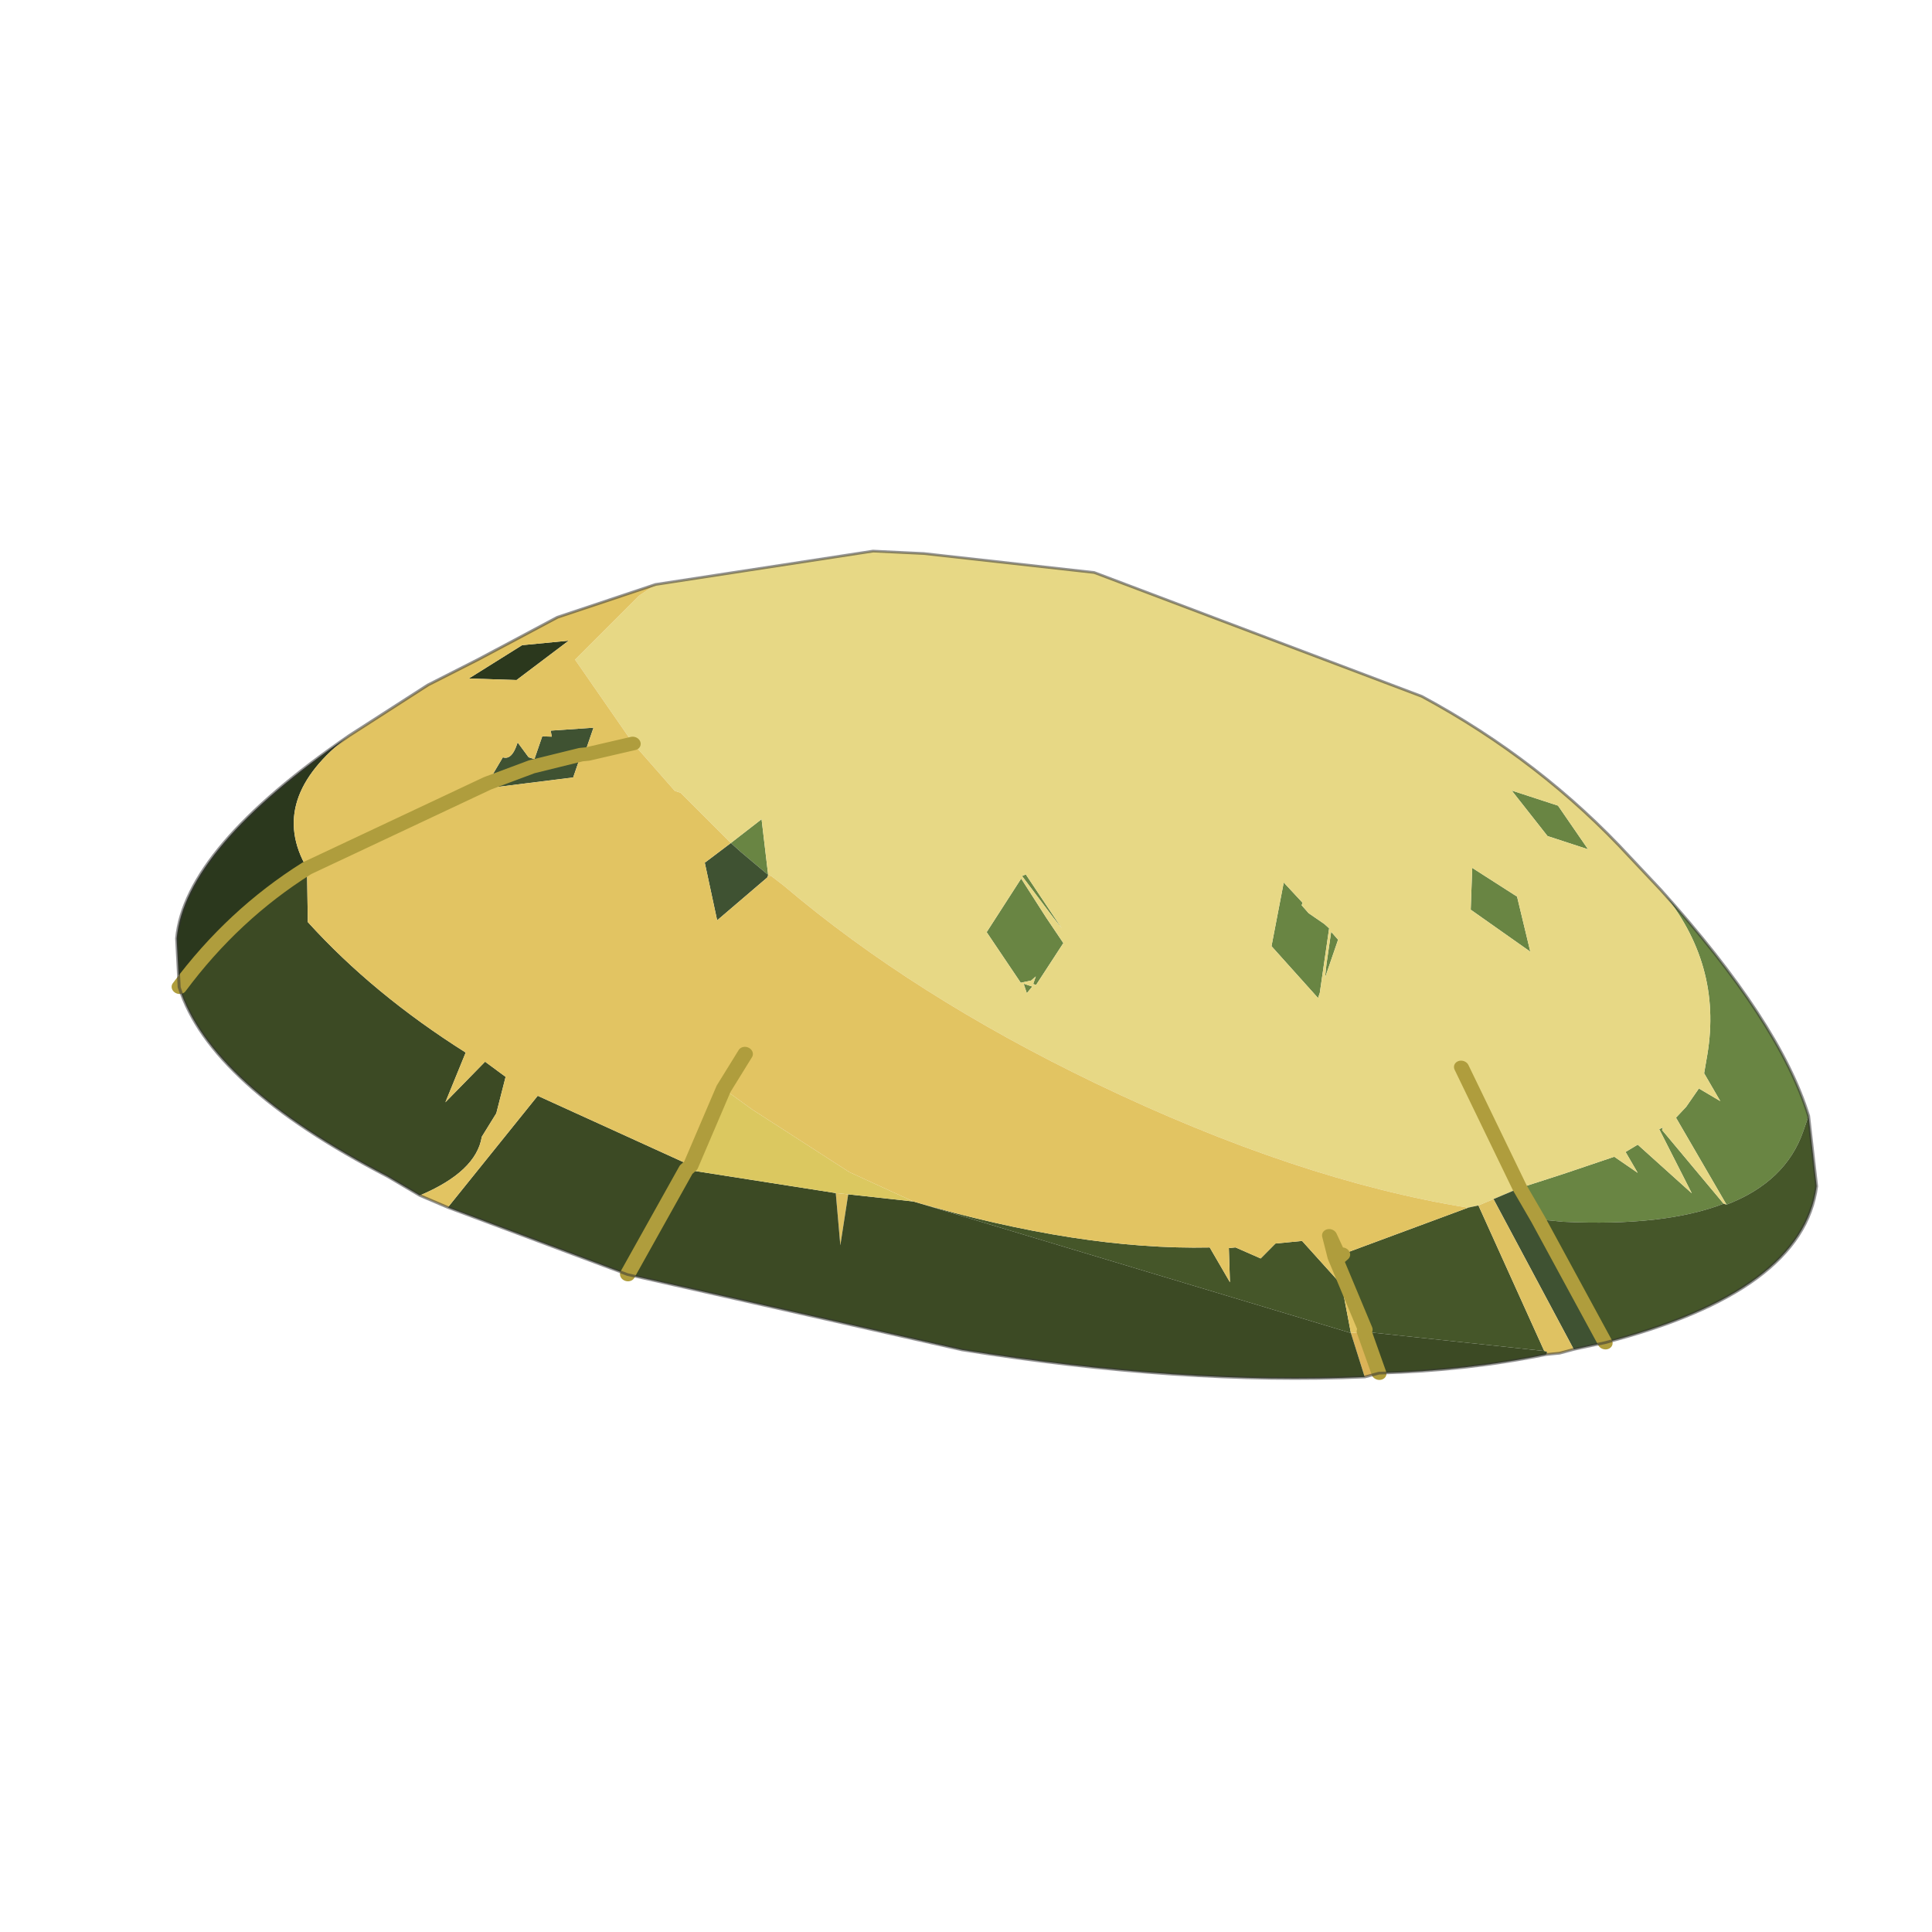 <?xml version="1.0" encoding="UTF-8" standalone="no"?>
<svg xmlns:xlink="http://www.w3.org/1999/xlink" height="440.0px" width="440.0px" xmlns="http://www.w3.org/2000/svg">
  <g transform="matrix(10.0, 0.0, 0.0, 10.0, 0.0, 0.0)">
    <use height="44.0" transform="matrix(1.0, 0.0, 0.0, 1.0, 0.0, 0.0)" width="44.0" xlink:href="#shape0"/>
    <use height="16.95" transform="matrix(1.34, 0.359, -0.316, 1.179, 7.45, 7.3)" width="27.75" xlink:href="#sprite0"/>
  </g>
  <defs>
    <g id="shape0" transform="matrix(1.0, 0.0, 0.0, 1.0, 0.0, 0.0)">
      <path d="M44.0 44.0 L0.0 44.0 0.0 0.0 44.0 0.0 44.0 44.0" fill="#43adca" fill-opacity="0.0" fill-rule="evenodd" stroke="none"/>
    </g>
    <g id="sprite0" transform="matrix(1.0, 0.0, 0.0, 1.0, 0.0, 0.0)">
      <use height="16.95" transform="matrix(1.0, 0.0, 0.0, 1.0, 0.0, 0.0)" width="27.75" xlink:href="#sprite1"/>
    </g>
    <g id="sprite1" transform="matrix(1.0, 0.0, 0.0, 1.0, 15.1, 21.45)">
      <use height="16.95" transform="matrix(-1.0, 0.0, 0.0, 1.0, 12.65, -21.45)" width="27.75" xlink:href="#sprite2"/>
    </g>
    <g id="sprite2" transform="matrix(1.0, 0.0, 0.0, 1.0, 12.7, 21.5)">
      <use height="15.35" transform="matrix(-0.998, 0.061, 0.061, 0.998, 14.134, -21.516)" width="26.9" xlink:href="#sprite3"/>
    </g>
    <g id="sprite3" transform="matrix(1.0, 0.0, 0.0, 1.0, 14.15, 19.35)">
      <use height="15.35" transform="matrix(1.0, 0.0, 0.0, 1.0, -14.15, -19.35)" width="26.9" xlink:href="#shape1"/>
    </g>
    <g id="shape1" transform="matrix(1.0, 0.0, 0.0, 1.0, 14.15, 19.35)">
      <path d="M8.7 -16.9 Q11.25 -15.25 12.2 -13.75 L12.2 -13.45 Q12.2 -12.45 11.4 -11.7 L10.15 -12.95 10.25 -13.2 10.35 -13.6 10.75 -13.5 10.35 -13.9 10.3 -14.25 Q10.05 -15.95 8.7 -16.9 M-6.0 -12.35 L-5.65 -12.95 -5.25 -12.0 -5.8 -12.25 -6.0 -12.35 M8.1 -10.8 L8.7 -11.3 9.4 -11.9 9.85 -11.75 9.55 -12.05 9.7 -12.25 10.8 -11.7 9.95 -12.65 10.0 -12.7 10.0 -12.65 11.35 -11.7 Q10.55 -10.95 8.95 -10.45 L8.55 -10.35 8.1 -10.8 M5.85 -17.8 L6.65 -17.8 7.35 -17.2 6.65 -17.2 5.85 -17.8 M6.5 -15.95 L7.0 -15.05 5.85 -15.45 5.65 -16.2 6.5 -15.95 M3.35 -14.45 L3.65 -14.35 3.75 -14.3 3.95 -13.1 3.95 -13.0 2.95 -13.65 2.8 -14.85 3.2 -14.6 3.2 -14.55 3.35 -14.45 M3.95 -14.15 L3.95 -13.4 3.9 -13.65 3.8 -14.25 3.95 -14.15 M-1.3 -13.4 L-0.7 -12.85 -0.3 -12.5 -0.5 -11.6 -0.55 -11.6 -0.55 -11.75 -0.6 -11.65 -0.75 -11.55 -1.55 -12.25 -1.3 -13.4 M-1.3 -13.45 L-1.25 -13.5 -0.4 -12.75 -0.6 -12.9 -1.3 -13.45 M-0.6 -11.4 L-0.7 -11.55 -0.6 -11.55 -0.55 -11.55 -0.6 -11.4" fill="#698543" fill-rule="evenodd" stroke="none"/>
      <path d="M-8.55 -16.5 L-5.35 -18.35 -4.55 -18.6 -1.8 -19.25 3.95 -18.95 Q6.15 -18.5 8.05 -17.3 L8.7 -16.9 Q10.05 -15.95 10.3 -14.25 L10.35 -13.9 10.75 -13.5 10.35 -13.6 10.25 -13.2 10.15 -12.95 11.4 -11.7 11.35 -11.7 10.0 -12.65 10.0 -12.7 9.95 -12.65 10.8 -11.7 9.7 -12.25 9.55 -12.05 9.85 -11.75 9.4 -11.9 8.7 -11.3 8.1 -10.8 7.75 -10.45 7.55 -10.25 7.4 -10.15 Q4.6 -9.65 0.95 -10.2 -2.35 -10.7 -4.95 -11.9 L-5.2 -12.0 -5.25 -12.0 -5.65 -12.95 -6.0 -12.35 -7.05 -12.95 -7.15 -12.95 -8.05 -13.55 -9.4 -14.7 -8.75 -16.2 -8.55 -16.5 M6.55 -12.6 L8.1 -10.8 6.55 -12.6 M3.95 -14.15 L3.8 -14.25 3.9 -13.65 3.95 -13.4 3.95 -14.15 M3.35 -14.45 L3.2 -14.55 3.2 -14.6 2.8 -14.85 2.95 -13.65 3.95 -13.0 3.95 -13.1 3.75 -14.3 3.65 -14.35 3.35 -14.45 M6.5 -15.95 L5.65 -16.2 5.85 -15.45 7.0 -15.05 6.5 -15.95 M5.85 -17.8 L6.65 -17.2 7.35 -17.2 6.65 -17.8 5.85 -17.8 M6.35 -7.3 L6.45 -7.4 6.45 -7.35 6.35 -7.3 M-1.3 -13.45 L-0.6 -12.9 -0.4 -12.75 -1.25 -13.5 -1.3 -13.45 M-1.3 -13.4 L-1.55 -12.25 -0.75 -11.55 -0.6 -11.65 -0.55 -11.75 -0.55 -11.6 -0.5 -11.6 -0.3 -12.5 -0.7 -12.85 -1.3 -13.4 M-0.6 -11.4 L-0.55 -11.55 -0.6 -11.55 -0.7 -11.55 -0.6 -11.4" fill="#e7d885" fill-rule="evenodd" stroke="none"/>
      <path d="M12.2 -13.75 L12.7 -12.55 Q13.05 -10.6 10.25 -8.55 L8.55 -10.35 8.95 -10.45 Q10.55 -10.95 11.35 -11.7 L11.4 -11.7 Q12.2 -12.45 12.2 -13.45 L12.2 -13.75 M7.4 -10.15 L7.55 -10.25 9.35 -8.05 6.45 -7.35 6.45 -7.4 5.6 -8.5 5.65 -8.5 5.7 -8.6 7.4 -10.15 M-1.25 -7.05 Q1.6 -7.15 3.6 -7.95 L4.1 -7.45 3.9 -8.05 4.0 -8.1 4.45 -8.05 4.6 -8.4 5.0 -8.6 5.85 -8.05 6.25 -7.25 -1.25 -7.05" fill="#455629" fill-rule="evenodd" stroke="none"/>
      <path d="M10.25 -8.55 L9.8 -8.25 7.75 -10.45 8.1 -10.8 8.55 -10.35 10.25 -8.55 M5.6 -8.5 L5.4 -8.85 5.65 -8.55 5.65 -8.5 5.6 -8.5 M-5.25 -11.95 L-5.8 -10.9 -6.3 -11.85 -6.0 -12.35 -5.8 -12.25 -5.25 -12.0 -5.25 -11.95 M-8.75 -13.15 L-8.8 -13.05 -9.5 -12.55 -10.1 -12.0 -9.5 -12.55 -8.8 -13.05 -8.8 -12.6 -10.1 -11.9 -10.1 -12.0 -10.0 -12.55 Q-9.85 -12.55 -9.85 -12.85 L-9.85 -12.9 -9.6 -12.7 -9.5 -12.7 -9.5 -12.95 -9.5 -13.0 -9.5 -13.15 -9.35 -13.2 -9.4 -13.3 -8.75 -13.6 -8.75 -13.15" fill="#3f5232" fill-rule="evenodd" stroke="none"/>
      <path d="M9.8 -8.25 L9.6 -8.1 9.4 -8.0 9.4 -8.05 9.35 -8.05 7.55 -10.25 7.75 -10.45 9.8 -8.25 M-5.25 -12.0 L-5.2 -12.0 -5.25 -11.95 -5.25 -12.0 M5.65 -8.5 L5.65 -8.55 5.7 -8.6 5.65 -8.5 M-8.75 -13.15 L-8.7 -13.1 -8.8 -13.05 -8.75 -13.15 M-2.3 -6.8 L-2.15 -5.85 -2.5 -6.75 -2.3 -6.8" fill="#dfc262" fill-rule="evenodd" stroke="none"/>
      <path d="M6.9 -6.7 L6.7 -6.55 6.25 -7.25 6.35 -7.3 6.45 -7.35 6.9 -6.7" fill="#dbb357" fill-rule="evenodd" stroke="none"/>
      <path d="M9.4 -8.0 Q8.25 -7.25 6.9 -6.7 L6.45 -7.35 9.35 -8.05 9.4 -8.05 9.4 -8.0 M6.7 -6.55 Q3.9 -5.35 0.3 -4.7 L-5.3 -4.1 -8.45 -4.25 -7.65 -6.75 -4.9 -6.4 -4.95 -6.3 -2.5 -6.75 -2.15 -5.85 -2.3 -6.8 -1.25 -7.05 6.25 -7.25 6.7 -6.55 M-8.95 -4.3 L-9.55 -4.45 Q-12.8 -5.05 -13.8 -6.6 -13.35 -8.2 -12.45 -9.45 L-12.15 -8.5 Q-10.75 -7.6 -9.0 -7.1 L-9.05 -6.1 -8.65 -7.05 -8.25 -6.9 -8.2 -6.2 -8.3 -5.7 Q-8.2 -5.05 -8.95 -4.3 M-5.3 -4.1 L-4.95 -6.3 -5.3 -4.1" fill="#3c4a24" fill-rule="evenodd" stroke="none"/>
      <path d="M-13.8 -6.6 L-14.1 -7.45 Q-14.45 -9.1 -12.5 -12.05 -13.45 -10.45 -12.45 -9.45 -13.35 -8.2 -13.8 -6.6 M-9.6 -15.0 L-10.2 -14.0 -10.95 -13.75 -10.3 -14.65 -9.6 -15.0" fill="#2b381d" fill-rule="evenodd" stroke="none"/>
      <path d="M-2.3 -6.8 L-2.5 -6.75 -4.95 -6.3 -4.9 -6.4 -4.8 -7.95 -4.25 -7.75 -2.4 -7.2 -1.25 -7.05 -2.3 -6.8" fill="#dbc860" fill-rule="evenodd" stroke="none"/>
      <path d="M-8.45 -4.25 L-8.95 -4.3 Q-8.2 -5.05 -8.3 -5.7 L-8.2 -6.2 -8.25 -6.9 -8.65 -7.05 -9.05 -6.1 -9.0 -7.1 Q-10.75 -7.6 -12.15 -8.5 L-12.45 -9.45 Q-13.45 -10.45 -12.5 -12.05 L-11.55 -13.4 -10.9 -14.15 -9.9 -15.35 -8.55 -16.5 -8.75 -16.2 -9.4 -14.7 -8.05 -13.55 -7.15 -12.95 -7.05 -12.95 -6.0 -12.35 -6.3 -11.85 -5.8 -10.9 -5.25 -11.95 -5.2 -12.0 -4.95 -11.9 Q-2.35 -10.7 0.95 -10.2 4.6 -9.65 7.4 -10.15 L5.7 -8.6 5.65 -8.55 5.4 -8.85 5.6 -8.5 6.45 -7.4 6.35 -7.3 6.25 -7.25 5.85 -8.05 5.0 -8.6 4.6 -8.4 4.45 -8.05 4.0 -8.1 3.9 -8.05 4.1 -7.45 3.6 -7.95 Q1.6 -7.15 -1.25 -7.05 L-2.4 -7.2 -4.25 -7.75 -4.8 -7.95 -4.9 -6.4 -7.65 -6.75 -8.45 -4.25 M-9.6 -15.0 L-10.3 -14.65 -10.95 -13.75 -10.2 -14.0 -9.6 -15.0 M-8.7 -13.1 L-8.75 -13.15 -8.75 -13.6 -9.4 -13.3 -9.35 -13.2 -9.5 -13.15 -9.5 -13.0 -9.5 -12.95 -9.5 -12.7 -9.6 -12.7 -9.85 -12.9 -9.85 -12.85 Q-9.85 -12.55 -10.0 -12.55 L-10.1 -12.0 -10.1 -11.9 -8.8 -12.6 -8.8 -13.05 -8.7 -13.1 -8.05 -13.55 -8.7 -13.1 M-12.45 -9.45 L-10.1 -12.0 -12.45 -9.45 M-4.65 -8.7 L-4.8 -7.95 -4.65 -8.7" fill="#e2c462" fill-rule="evenodd" stroke="none"/>
      <path d="M8.1 -10.8 L6.55 -12.6 M8.1 -10.8 L8.55 -10.35 M5.65 -8.55 L5.4 -8.85 5.6 -8.5 M5.65 -8.5 L5.65 -8.55 M5.7 -8.6 L5.65 -8.5 M6.45 -7.4 L5.6 -8.5 M6.9 -6.7 L6.45 -7.35 M6.45 -7.4 L6.45 -7.35 M10.25 -8.55 L8.55 -10.35 M-8.7 -13.1 L-8.05 -13.55 M-10.1 -12.0 L-9.5 -12.55 -8.8 -13.05 -8.7 -13.1 M-10.1 -12.0 L-12.45 -9.45 M-13.8 -6.6 Q-13.35 -8.2 -12.45 -9.45 M-4.95 -6.3 L-5.3 -4.1 M-4.8 -7.95 L-4.9 -6.4 -4.95 -6.3 M-4.8 -7.95 L-4.65 -8.7" fill="none" stroke="#af9d3d" stroke-linecap="round" stroke-linejoin="round" stroke-width="0.25"/>
      <path d="M-8.55 -16.5 L-5.35 -18.35 -4.55 -18.6 -1.8 -19.25 3.95 -18.95 Q6.15 -18.5 8.05 -17.3 L8.7 -16.9 Q11.25 -15.25 12.2 -13.75 L12.7 -12.55 Q13.05 -10.6 10.25 -8.55 L9.8 -8.25 9.6 -8.1 9.4 -8.0 Q8.25 -7.25 6.9 -6.7 L6.7 -6.55 Q3.9 -5.35 0.3 -4.7 L-5.3 -4.1 -8.45 -4.25 -8.95 -4.3 -9.55 -4.45 Q-12.8 -5.05 -13.8 -6.6 L-14.1 -7.45 Q-14.45 -9.1 -12.5 -12.05 L-11.55 -13.4 -10.9 -14.15 -9.9 -15.35 -8.55 -16.5" fill="none" stroke="#333333" stroke-linecap="round" stroke-linejoin="round" stroke-opacity="0.529" stroke-width="0.05"/>
    </g>
  </defs>
</svg>
